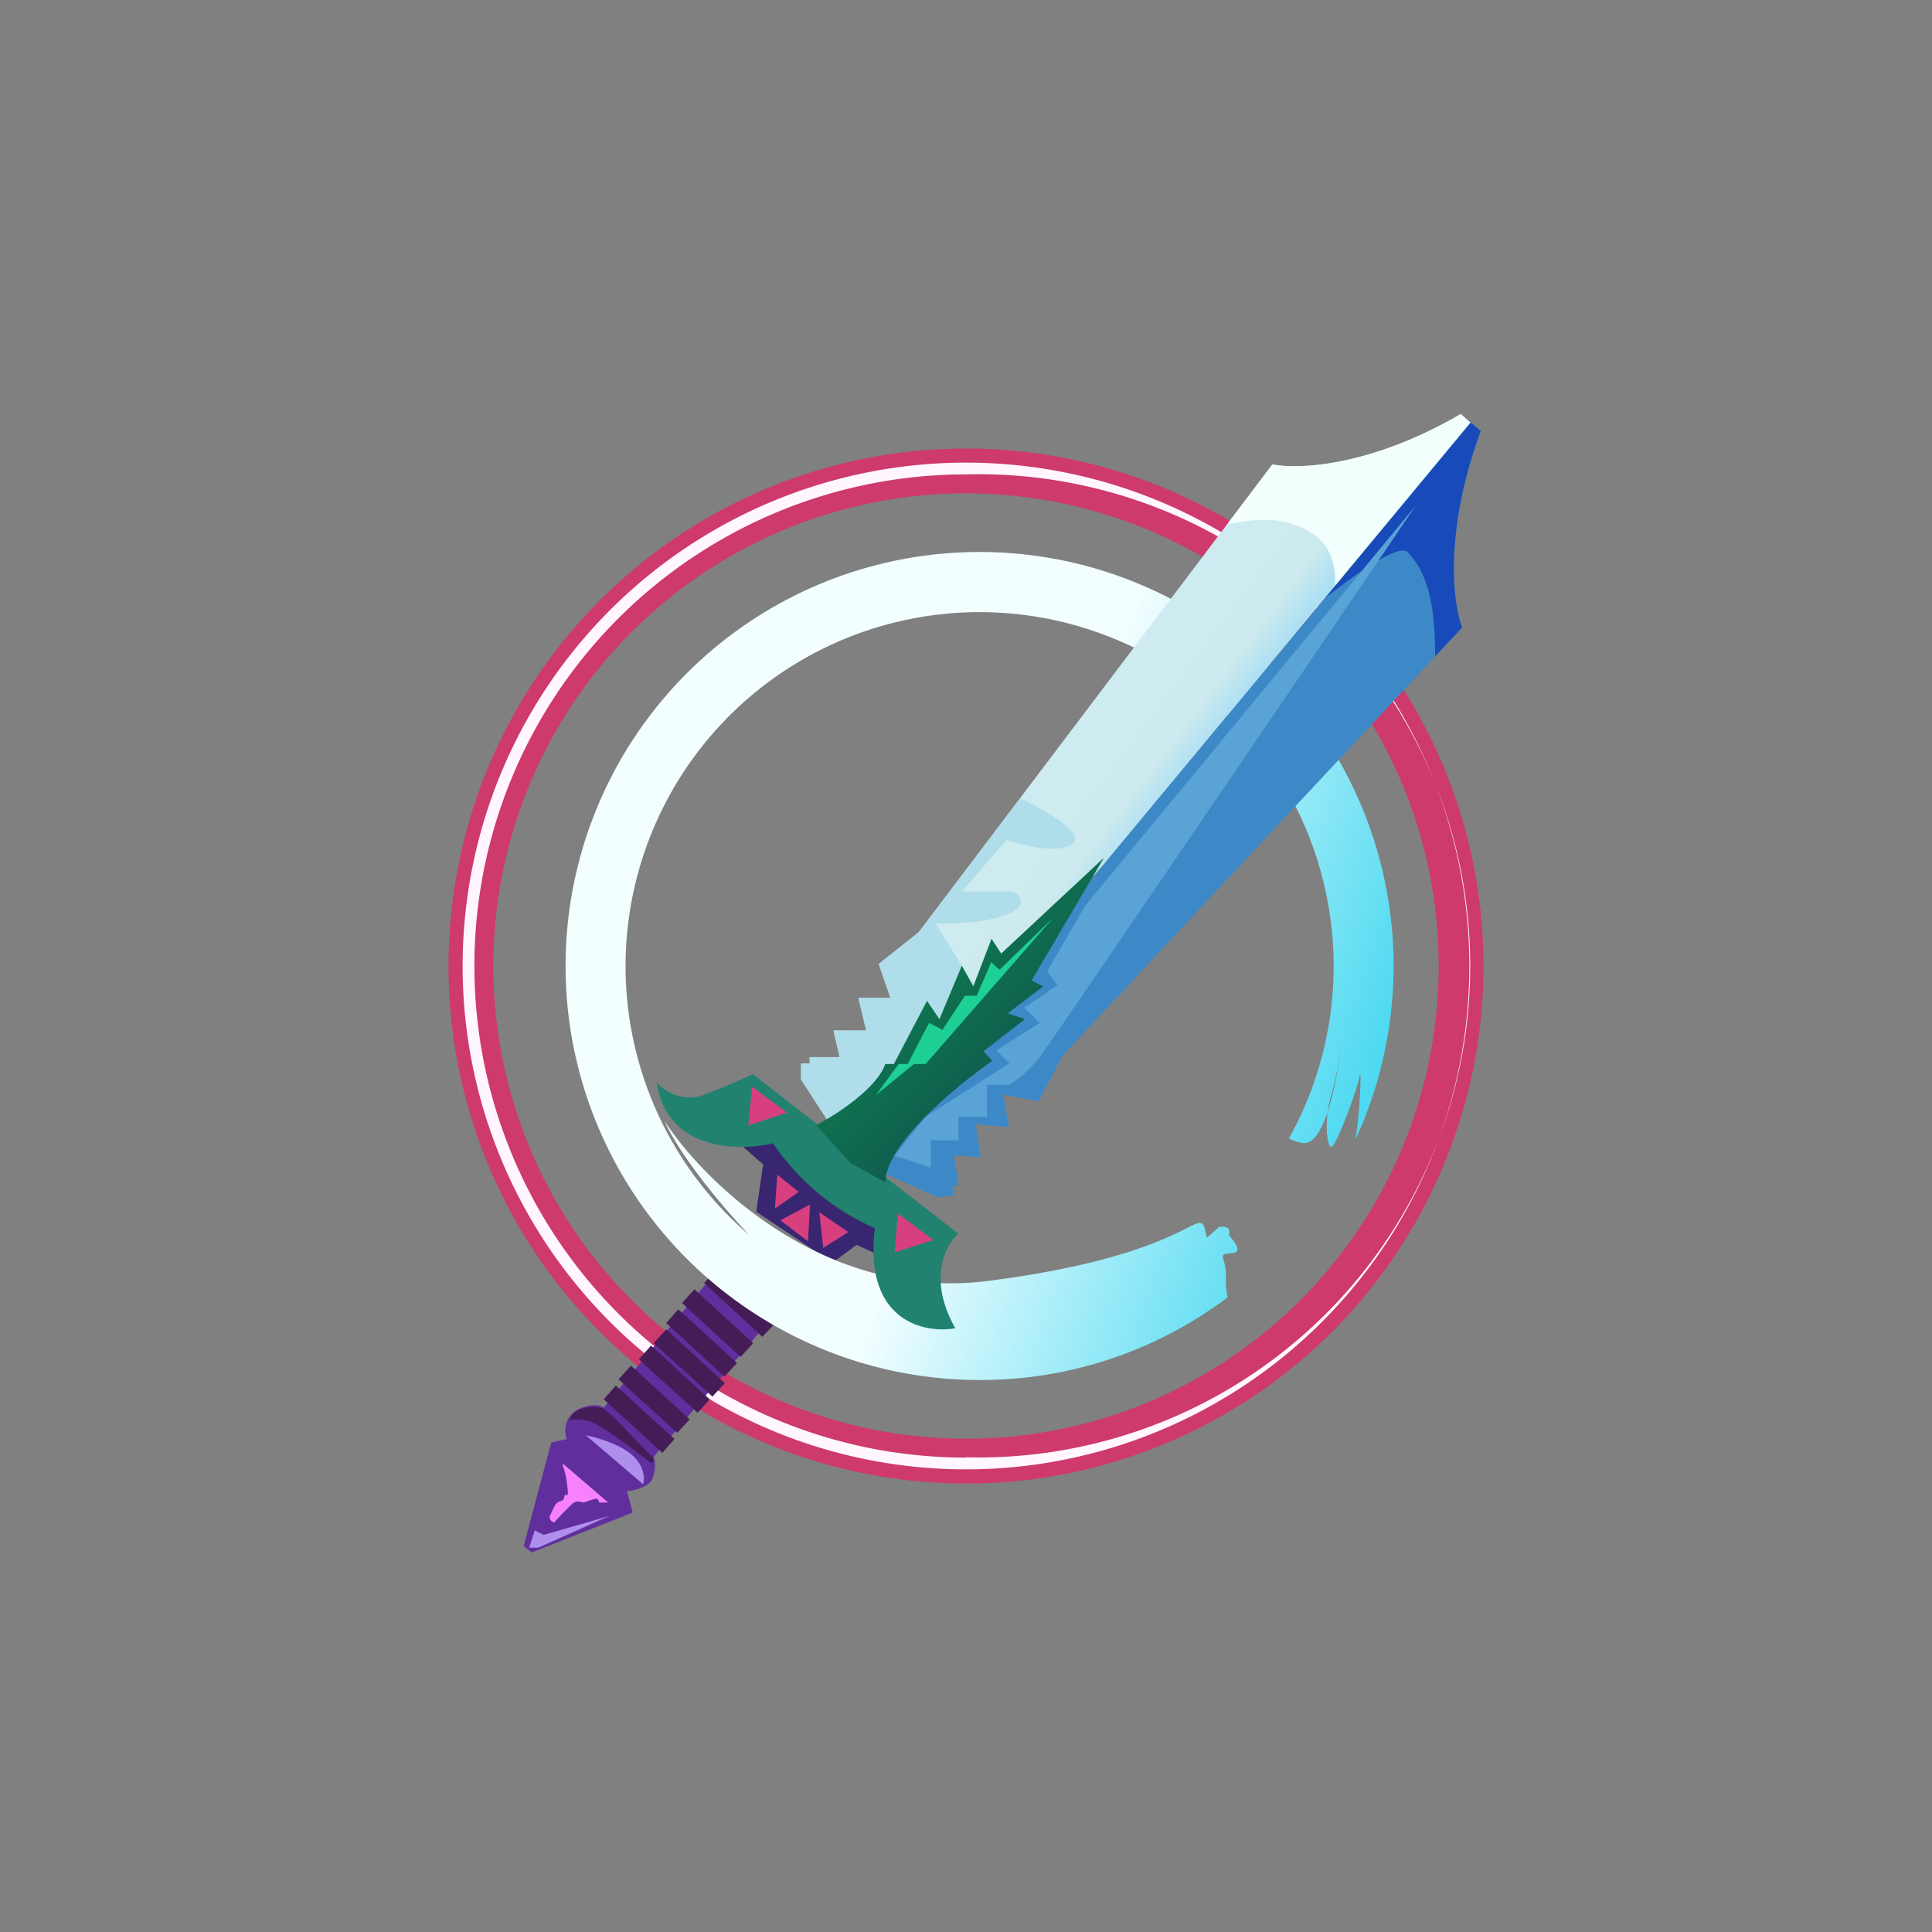 <svg xmlns="http://www.w3.org/2000/svg" width="24" height="24" fill="none" viewBox="0 0 24 24"><rect x="0" y="0" width="24" height="24" fill="#808080" stroke="none"/><path fill="#CE3A6C" fill-rule="evenodd" d="M12 18.429a6.428 6.428 0 1 0 0-12.857 6.428 6.428 0 0 0 0 12.857m0-.557a5.871 5.871 0 1 0 0-11.743 5.871 5.871 0 0 0 0 11.743" clip-rule="evenodd"/><path fill="#FFF6FF" fill-rule="evenodd" d="M12 18.103a6.107 6.107 0 1 0 0-12.21 6.107 6.107 0 1 0 0 12.214zm0 .15a6.253 6.253 0 1 0 0-12.506 6.253 6.253 0 0 0 0 12.506" clip-rule="evenodd"/><path fill="#602E9D" d="M8.901 15.789c-.463.557-1.393 1.676-1.401 1.701-.047-.06-.283-.047-.407.086a.3.3 0 0 0-.052.3l-.193.043-.342 1.285.098.082 1.256-.497-.073-.266c.077-.004.253-.043.309-.137a.42.42 0 0 0 .025-.291l1.56-1.835z"/><path fill="#441C56" d="m8.228 18.047-.728-.664.15-.171.728.664zm.185-.248-.729-.665.154-.17.729.668zm.253-.249-.729-.664.15-.171.729.668zm.184-.201-.729-.665.155-.17.728.668zM9 17.1l-.724-.664.15-.171.728.668zm.201-.244-.728-.669.154-.171.729.669zm.27-.249-.724-.668.154-.167.729.664zM7.427 17.7c-.163-.085-.3-.073-.347-.055.026-.168.3-.19.403-.15.103.038.471.467.578.56.086.078.056.112.026.12-.154-.12-.497-.385-.66-.47z"/><path fill="#AE8FEC" d="m7.988 18.437-.711-.608c.129.026.416.107.574.244.159.142.159.3.137.364m-1.414.789.069-.214.111.055.814-.235-.882.394z"/><path fill="#F781FC" d="m7.556 18.665-.566-.485c0 .009 0 .03.013.06.013.043.03.086.047.245.017.158-.022.05-.034.094-.018.043 0 .055-.065.073-.064.021-.073.09-.111.158-.034.056.013.095.043.103.055-.06.184-.197.231-.236.056-.047.112-.012.129-.012s.077-.026.137-.043c.047-.017.06.021.064.043z"/><path fill="#382671" d="m9.48 14.465-.244-.215.338-.265 1.5 1.144-.064.505-.369-.17-.3.222-.947-.634z"/><path fill="#D83F7F" d="m9.626 15.013.03-.42.265.214zm.437-.051-.369.197.343.261zm.115.098.048.442.312-.197z"/><path fill="url(#MCRT__a)" d="M12.171 17.143a5.1 5.1 0 0 0 3.082-1.029c-.022-.055-.022-.14-.026-.23a.6.6 0 0 0-.03-.24c-.026-.065.026-.07.077-.074.086-.008.172-.017-.008-.227.025-.086-.03-.111-.12-.103l-.155.137a2 2 0 0 0-.025-.111c-.03-.107-.065-.09-.223-.009-.266.133-.9.455-2.477.656-2.006.253-3.515-1.221-4.012-1.989.094.223.42.742 1.05 1.415a4.398 4.398 0 1 1 6.707-1.196.5.5 0 0 0 .172.056c.128.017.231-.15.308-.382-.025.215 0 .416.043.429.06.021.343-.759.36-.896.013-.085.013.356-.056.806a5.143 5.143 0 1 0-4.667 2.987m4.32-3.321c.009-.069.026-.142.043-.206q.098-.342.129-.694a4.4 4.4 0 0 1-.172.9"/><path fill="url(#MCRT__b)" d="M8.773 13.59a.53.53 0 0 1-.617-.15c.124.857 1.015.866 1.448.763.313.464.752.83 1.264 1.054-.141 1.153.609 1.312.999 1.243-.347-.613-.12-1.037.039-1.174L9.35 13.342c-.064.034-.27.128-.578.248"/><path fill="#D83F7F" d="m9.343 13.5-.047.48.48-.158-.438-.326zm1.813 1.577-.043.48.48-.154z"/><path fill="url(#MCRT__c)" d="M11.061 12.395h-.398l.098.407h-.407l.077.33h-.373v.081h-.107v.197l.583.9 3.202-3.6 4.53-5.46-.12-.107c-1.132.66-2.032.69-2.34.626l-4.393 5.811-.497.395z"/><path fill="#AFDDEA" d="M10.663 12.395h.398l-.145-.42.497-.395 1.26-1.663c.343.163.775.42.664.549-.137.154-.613.043-.831-.034l-.558.643h.54c.06-.01.193.004.193.128 0 .163-.484.287-1.063.266l.596.951-1.68 1.89-.583-.9v-.197h.107v-.081h.373l-.077-.33h.407z"/><path fill="#F3FFFD" d="M15.244 6.514c.249-.055.6-.094.857.01.343.136.493.342.485.75l1.68-2.024-.12-.107c-1.132.66-2.032.69-2.34.626z"/><path fill="#3D89C7" d="m12.467 13.603.064.399-.411-.035.064.407-.334-.02.06.368-.077.013.017.11-.193.03-.973-.432 3.12-3.818L18.27 5.25l.128.103c-.462 1.243-.351 2.143-.235 2.443L13.2 13.114l-.3.566-.437-.081z"/><path fill="#184BB9" d="M16.466 7.427c.42-.334.921-.681 1.024-.565.141.158.343.42.338 1.29l.335-.356c-.116-.3-.227-1.2.231-2.443l-.124-.103z"/><path fill="#5AA3D6" d="m13.474 11.259 4.114-4.98c-1.5 2.211-4.542 6.681-4.671 6.853-.133.171-.304.3-.377.343h-.279v.398h-.355v.292h-.343v.342l-.45-.15.385-.484 1.042-.664-.163-.159.54-.343-.193-.188.412-.283-.129-.167.471-.815z"/><path fill="url(#MCRT__d)" d="M10.997 13.217c-.107.309-.617.635-.857.759l.424.471.433.24c0-.467.883-1.2 1.329-1.508l-.108-.12.515-.399-.215-.073.442-.334-.146-.073.9-1.525-1.277 1.19-.12-.183-.227.591-.142-.257-.278.664-.154-.227-.412.784h-.111z"/><path fill="#1ED096" d="m11.164 13.217-.283.386.472-.386h.145l1.586-1.817-.668.647-.103-.094-.18.416h-.146l-.279.424-.167-.086-.265.51z"/><defs><linearGradient id="MCRT__a" x1="5.933" x2="17.972" y1="9.215" y2="13.664" gradientUnits="userSpaceOnUse"><stop offset=".55" stop-color="#F3FEFF"/><stop offset="1" stop-color="#2DD2EE"/></linearGradient><linearGradient id="MCRT__b" x1="11.39" x2="13.644" y1="11.544" y2="9.438" gradientUnits="userSpaceOnUse"><stop stop-color="#21826F"/><stop offset="1" stop-color="#062F6F"/></linearGradient><linearGradient id="MCRT__c" x1="12" x2="13.8" y1="9.5" y2="10.86" gradientUnits="userSpaceOnUse"><stop offset=".07" stop-color="#B1E2EF"/><stop offset=".18" stop-color="#CFECF2"/><stop offset=".82" stop-color="#CDEAEE"/><stop offset="1" stop-color="#ADE0F3"/></linearGradient><linearGradient id="MCRT__d" x1="9.518" x2="11.82" y1="12.943" y2="15.166" gradientUnits="userSpaceOnUse"><stop stop-color="#108550"/><stop offset="1" stop-color="#0E4E4D"/></linearGradient></defs></svg>